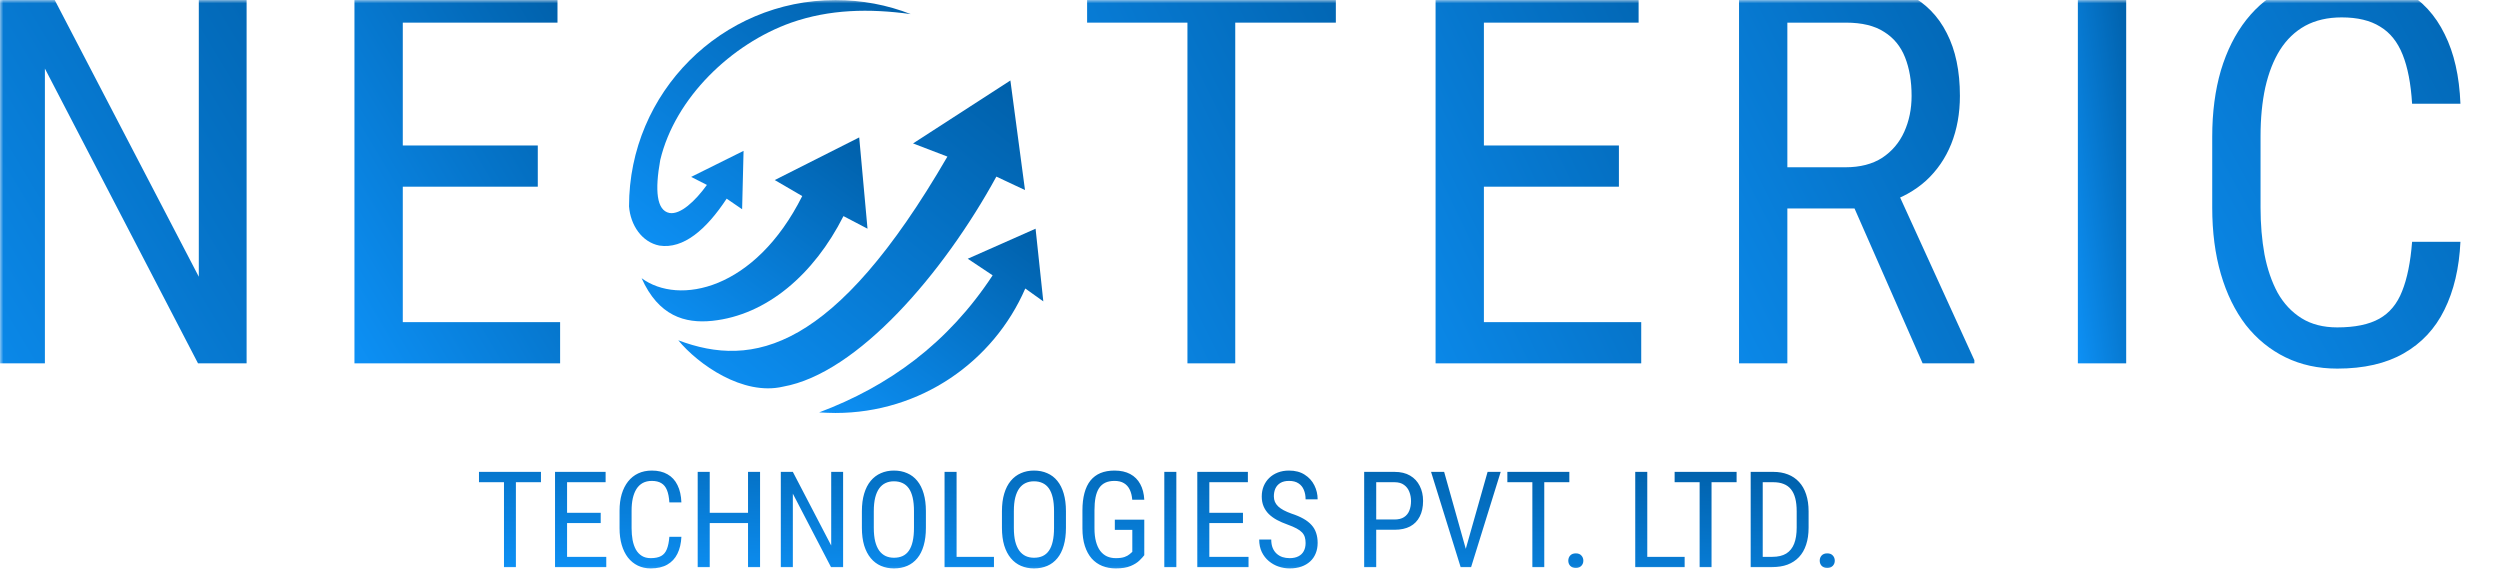 <svg width="378" height="87" viewBox="0 0 378 87" fill="none" xmlns="http://www.w3.org/2000/svg">
<mask id="mask0_256_1469" style="mask-type:luminance" maskUnits="userSpaceOnUse" x="0" y="0" width="378" height="87">
<path d="M377.751 0H0V86.724H377.751V0Z" fill="white"/>
</mask>
<g mask="url(#mask0_256_1469)">
<path fill-rule="evenodd" clip-rule="evenodd" d="M146.32 39.123L156.579 34.58L157.749 45.569L155.022 43.622C150.216 54.697 139.177 62.442 126.32 62.442C125.498 62.442 124.675 62.398 123.852 62.355C134.328 58.418 143.29 51.972 150.086 41.632L146.32 39.123Z" fill="url(#paint0_linear_256_1469)"/>
<path fill-rule="evenodd" clip-rule="evenodd" d="M138.053 21.686L152.771 12.168L154.98 28.738L150.65 26.704C142.685 41.284 129.655 56.469 118.4 58.46C112.338 59.887 105.542 55.085 102.555 51.451C113.81 55.691 126.149 53.138 143.248 23.676L138.053 21.686Z" fill="url(#paint1_linear_256_1469)"/>
<path fill-rule="evenodd" clip-rule="evenodd" d="M121.298 29.646L117.141 27.224L129.912 20.777L131.167 34.578L127.532 32.675C123.072 41.501 115.929 47.644 107.704 48.509C103.549 48.942 99.566 47.774 97.012 42.063C102.639 46.216 114.155 43.88 121.298 29.646Z" fill="url(#paint2_linear_256_1469)"/>
<path fill-rule="evenodd" clip-rule="evenodd" d="M119.612 3.43C125.413 1.396 131.43 1.266 137.707 2.132C134.157 0.747 130.347 0.012 126.322 0.012C109.092 0.012 95.109 13.986 95.109 31.205C95.326 34.06 97.058 36.612 99.698 37.132C103.335 37.694 106.798 34.709 109.871 30.037L112.209 31.637L112.426 22.811L104.503 26.748L106.884 27.96C105.11 30.426 102.858 32.502 101.213 32.2C99.265 31.81 99.005 28.782 99.828 24.196C102.079 14.764 110.607 6.631 119.612 3.43Z" fill="url(#paint3_linear_256_1469)"/>
<path d="M37.287 -2.848V54.938H29.94L6.788 10.368V54.938H-0.52V-2.848H6.788L30.059 41.841V-2.848H37.287Z" fill="url(#paint4_linear_256_1469)"/>
<path d="M84.689 48.707V54.938H59.59V48.707H84.689ZM60.901 -2.848V54.938H53.594V-2.848H60.901ZM81.313 21.997V28.228H59.59V21.997H81.313ZM84.292 -2.848V3.423H59.59V-2.848H84.292Z" fill="url(#paint5_linear_256_1469)"/>
<path d="M186.769 -2.848V54.938H179.541V-2.848H186.769ZM201.98 -2.848V3.423H164.371V-2.848H201.98Z" fill="url(#paint6_linear_256_1469)"/>
<path d="M248.153 48.707V54.938H223.055V48.707H248.153ZM224.365 -2.848V54.938H217.059V-2.848H224.365ZM244.779 21.997V28.228H223.055V21.997H244.779ZM247.757 -2.848V3.423H223.055V-2.848H247.757Z" fill="url(#paint7_linear_256_1469)"/>
<path d="M262.941 -2.848H279.104C282.864 -2.848 286.014 -2.186 288.556 -0.863C291.124 0.46 293.057 2.418 294.354 5.011C295.677 7.577 296.339 10.739 296.339 14.496C296.339 17.142 295.903 19.563 295.029 21.759C294.155 23.928 292.885 25.78 291.217 27.315C289.549 28.823 287.523 29.948 285.14 30.689L283.155 31.522H268.74L268.66 25.291H279.025C281.249 25.291 283.103 24.815 284.585 23.862C286.067 22.883 287.179 21.574 287.92 19.933C288.661 18.293 289.033 16.48 289.033 14.496C289.033 12.273 288.702 10.329 288.039 8.662C287.377 6.995 286.319 5.712 284.863 4.812C283.432 3.886 281.514 3.423 279.104 3.423H270.248V54.938H262.941V-2.848ZM290.7 54.938L279.184 28.744L286.769 28.704L298.524 54.462V54.938H290.7Z" fill="url(#paint8_linear_256_1469)"/>
<path d="M321.479 -2.848V54.938H314.172V-2.848H321.479Z" fill="url(#paint9_linear_256_1469)"/>
<path d="M364.709 36.563H372.017C371.831 40.532 371.024 43.959 369.594 46.842C368.191 49.7 366.139 51.896 363.439 53.431C360.765 54.965 357.416 55.733 353.391 55.733C350.505 55.733 347.897 55.164 345.568 54.026C343.238 52.888 341.24 51.261 339.571 49.144C337.929 47.001 336.672 44.435 335.799 41.445C334.925 38.455 334.488 35.095 334.488 31.364V20.688C334.488 16.984 334.925 13.637 335.799 10.647C336.699 7.657 337.983 5.104 339.651 2.987C341.345 0.844 343.396 -0.796 345.807 -1.934C348.242 -3.072 350.995 -3.641 354.066 -3.641C357.826 -3.641 361.003 -2.887 363.598 -1.378C366.219 0.103 368.23 2.286 369.633 5.17C371.064 8.028 371.858 11.533 372.017 15.687H364.709C364.524 12.645 364.048 10.171 363.279 8.266C362.512 6.334 361.373 4.919 359.865 4.019C358.381 3.093 356.449 2.63 354.066 2.63C351.948 2.63 350.108 3.053 348.546 3.9C347.01 4.747 345.74 5.964 344.733 7.551C343.754 9.112 343.013 11.004 342.51 13.227C342.033 15.423 341.795 17.883 341.795 20.609V31.364C341.795 33.904 341.993 36.272 342.391 38.468C342.815 40.664 343.477 42.596 344.376 44.263C345.303 45.903 346.508 47.186 347.99 48.112C349.473 49.038 351.273 49.502 353.391 49.502C356.065 49.502 358.183 49.065 359.746 48.192C361.307 47.319 362.459 45.93 363.2 44.025C363.968 42.12 364.471 39.632 364.709 36.563Z" fill="url(#paint10_linear_256_1469)"/>
<path d="M78.003 71.348V85.746H76.202V71.348H78.003ZM81.793 71.348V72.911H72.422V71.348H81.793ZM91.668 84.194V85.746H85.414V84.194H91.668ZM85.741 71.348V85.746H83.92V71.348H85.741ZM90.827 77.539V79.091H85.414V77.539H90.827ZM91.569 71.348V72.911H85.414V71.348H91.569ZM101.207 81.168H103.027C102.981 82.157 102.78 83.01 102.424 83.729C102.074 84.441 101.563 84.988 100.89 85.371C100.224 85.753 99.389 85.944 98.387 85.944C97.668 85.944 97.018 85.802 96.437 85.519C95.857 85.236 95.359 84.83 94.943 84.303C94.534 83.769 94.221 83.129 94.003 82.384C93.785 81.639 93.677 80.802 93.677 79.872V77.212C93.677 76.289 93.785 75.455 94.003 74.71C94.227 73.965 94.547 73.329 94.963 72.802C95.385 72.268 95.896 71.859 96.497 71.576C97.104 71.292 97.79 71.15 98.555 71.15C99.492 71.15 100.283 71.338 100.93 71.714C101.583 72.083 102.084 72.627 102.434 73.346C102.79 74.058 102.988 74.931 103.027 75.966H101.207C101.161 75.208 101.042 74.592 100.85 74.117C100.659 73.636 100.375 73.283 99.999 73.059C99.63 72.828 99.148 72.713 98.555 72.713C98.027 72.713 97.569 72.818 97.179 73.029C96.797 73.24 96.48 73.543 96.23 73.939C95.985 74.328 95.801 74.799 95.675 75.353C95.557 75.9 95.497 76.513 95.497 77.192V79.872C95.497 80.505 95.547 81.095 95.646 81.642C95.751 82.19 95.916 82.671 96.14 83.086C96.371 83.495 96.671 83.815 97.041 84.046C97.41 84.276 97.859 84.392 98.387 84.392C99.053 84.392 99.581 84.283 99.97 84.065C100.359 83.848 100.646 83.501 100.831 83.027C101.022 82.552 101.147 81.933 101.207 81.168ZM113.308 77.539V79.091H107.065V77.539H113.308ZM107.312 71.348V85.746H105.491V71.348H107.312ZM114.921 71.348V85.746H113.101V71.348H114.921ZM127.478 71.348V85.746H125.648L119.878 74.641V85.746H118.058V71.348H119.878L125.678 82.483V71.348H127.478ZM139.996 77.301V79.803C139.996 80.818 139.884 81.712 139.659 82.483C139.441 83.248 139.122 83.887 138.699 84.401C138.276 84.916 137.769 85.301 137.176 85.558C136.581 85.816 135.912 85.944 135.167 85.944C134.447 85.944 133.791 85.816 133.198 85.558C132.604 85.301 132.092 84.916 131.664 84.401C131.235 83.887 130.902 83.248 130.664 82.483C130.434 81.712 130.318 80.818 130.318 79.803V77.301C130.318 76.286 130.434 75.396 130.664 74.631C130.895 73.86 131.225 73.217 131.653 72.703C132.083 72.189 132.594 71.803 133.187 71.546C133.782 71.282 134.438 71.15 135.156 71.15C135.902 71.15 136.572 71.282 137.165 71.546C137.766 71.803 138.273 72.189 138.689 72.703C139.111 73.217 139.435 73.86 139.659 74.631C139.884 75.396 139.996 76.286 139.996 77.301ZM138.194 79.803V77.281C138.194 76.49 138.129 75.811 137.997 75.244C137.864 74.671 137.671 74.203 137.413 73.84C137.155 73.478 136.839 73.211 136.463 73.039C136.086 72.861 135.651 72.772 135.156 72.772C134.688 72.772 134.266 72.861 133.891 73.039C133.521 73.211 133.204 73.478 132.94 73.84C132.676 74.203 132.471 74.671 132.327 75.244C132.188 75.811 132.118 76.49 132.118 77.281V79.803C132.118 80.601 132.188 81.287 132.327 81.86C132.471 82.427 132.676 82.895 132.94 83.264C133.21 83.627 133.534 83.897 133.91 84.075C134.286 84.246 134.705 84.332 135.167 84.332C135.661 84.332 136.097 84.246 136.472 84.075C136.855 83.897 137.172 83.627 137.423 83.264C137.68 82.895 137.871 82.427 137.997 81.86C138.129 81.287 138.194 80.601 138.194 79.803ZM150.287 84.194V85.746H144.31V84.194H150.287ZM144.636 71.348V85.746H142.816V71.348H144.636ZM161.171 77.301V79.803C161.171 80.818 161.058 81.712 160.834 82.483C160.616 83.248 160.297 83.887 159.874 84.401C159.452 84.916 158.944 85.301 158.351 85.558C157.757 85.816 157.087 85.944 156.341 85.944C155.623 85.944 154.967 85.816 154.372 85.558C153.779 85.301 153.268 84.916 152.839 84.401C152.41 83.887 152.077 83.248 151.84 82.483C151.608 81.712 151.494 80.818 151.494 79.803V77.301C151.494 76.286 151.608 75.396 151.84 74.631C152.07 73.86 152.4 73.217 152.829 72.703C153.258 72.189 153.769 71.803 154.363 71.546C154.957 71.282 155.613 71.15 156.332 71.15C157.078 71.15 157.747 71.282 158.34 71.546C158.942 71.803 159.449 72.189 159.865 72.703C160.286 73.217 160.611 73.86 160.834 74.631C161.058 75.396 161.171 76.286 161.171 77.301ZM159.37 79.803V77.281C159.37 76.49 159.304 75.811 159.172 75.244C159.04 74.671 158.845 74.203 158.588 73.84C158.331 73.478 158.014 73.211 157.638 73.039C157.262 72.861 156.827 72.772 156.332 72.772C155.864 72.772 155.441 72.861 155.065 73.039C154.697 73.211 154.379 73.478 154.116 73.84C153.851 74.203 153.647 74.671 153.502 75.244C153.363 75.811 153.295 76.49 153.295 77.281V79.803C153.295 80.601 153.363 81.287 153.502 81.86C153.647 82.427 153.851 82.895 154.116 83.264C154.386 83.627 154.709 83.897 155.085 84.075C155.462 84.246 155.88 84.332 156.341 84.332C156.836 84.332 157.272 84.246 157.648 84.075C158.031 83.897 158.347 83.627 158.598 83.264C158.856 82.895 159.047 82.427 159.172 81.86C159.304 81.287 159.37 80.601 159.37 79.803ZM173.015 78.577V83.947C172.857 84.158 172.616 84.421 172.293 84.738C171.976 85.054 171.531 85.334 170.957 85.578C170.384 85.822 169.631 85.944 168.701 85.944C167.955 85.944 167.272 85.819 166.653 85.568C166.039 85.318 165.508 84.942 165.059 84.441C164.617 83.933 164.275 83.304 164.031 82.552C163.787 81.794 163.664 80.907 163.664 79.892V77.192C163.664 76.184 163.766 75.3 163.971 74.542C164.175 73.784 164.479 73.154 164.882 72.653C165.291 72.153 165.795 71.777 166.395 71.526C167.002 71.276 167.708 71.15 168.513 71.15C169.443 71.15 170.235 71.325 170.888 71.674C171.54 72.024 172.046 72.528 172.402 73.187C172.765 73.847 172.969 74.638 173.015 75.561H171.195C171.149 74.968 171.023 74.46 170.819 74.038C170.614 73.609 170.324 73.283 169.947 73.059C169.571 72.828 169.094 72.713 168.513 72.713C167.959 72.713 167.49 72.805 167.108 72.99C166.725 73.174 166.412 73.451 166.168 73.82C165.93 74.189 165.756 74.654 165.644 75.215C165.538 75.775 165.484 76.428 165.484 77.173V79.892C165.484 80.657 165.561 81.323 165.712 81.89C165.865 82.457 166.079 82.925 166.356 83.294C166.639 83.663 166.979 83.94 167.374 84.125C167.771 84.303 168.216 84.392 168.711 84.392C169.271 84.392 169.713 84.332 170.036 84.214C170.359 84.095 170.607 83.96 170.779 83.808C170.957 83.656 171.098 83.534 171.205 83.442V80.12H168.562V78.577H173.015ZM177.863 71.348V85.746H176.043V71.348H177.863ZM188.778 84.194V85.746H182.524V84.194H188.778ZM182.851 71.348V85.746H181.031V71.348H182.851ZM187.936 77.539V79.091H182.524V77.539H187.936ZM188.679 71.348V72.911H182.524V71.348H188.679ZM197.406 82.107C197.406 81.771 197.367 81.474 197.288 81.217C197.209 80.954 197.07 80.716 196.872 80.505C196.674 80.294 196.397 80.093 196.041 79.902C195.684 79.711 195.233 79.516 194.686 79.319C194.092 79.108 193.554 78.874 193.073 78.617C192.59 78.353 192.178 78.053 191.836 77.717C191.499 77.38 191.239 76.995 191.054 76.56C190.869 76.124 190.777 75.627 190.777 75.066C190.777 74.506 190.872 73.989 191.064 73.514C191.262 73.039 191.539 72.627 191.895 72.278C192.258 71.922 192.694 71.645 193.201 71.447C193.71 71.249 194.277 71.15 194.903 71.15C195.84 71.15 196.628 71.358 197.268 71.773C197.915 72.182 198.402 72.719 198.732 73.385C199.062 74.044 199.227 74.75 199.227 75.501H197.406C197.406 74.961 197.318 74.483 197.139 74.068C196.967 73.646 196.697 73.316 196.328 73.079C195.965 72.835 195.49 72.713 194.903 72.713C194.375 72.713 193.94 72.815 193.597 73.019C193.261 73.224 193.01 73.501 192.845 73.85C192.687 74.199 192.608 74.598 192.608 75.047C192.608 75.35 192.66 75.627 192.766 75.877C192.871 76.121 193.033 76.349 193.25 76.56C193.475 76.771 193.752 76.965 194.082 77.143C194.419 77.321 194.814 77.493 195.27 77.657C195.975 77.888 196.579 78.145 197.08 78.429C197.581 78.712 197.99 79.032 198.307 79.388C198.624 79.737 198.855 80.136 198.999 80.584C199.152 81.026 199.227 81.527 199.227 82.087C199.227 82.674 199.129 83.205 198.931 83.68C198.739 84.154 198.459 84.56 198.09 84.896C197.72 85.232 197.274 85.493 196.753 85.677C196.232 85.855 195.645 85.944 194.992 85.944C194.424 85.944 193.868 85.852 193.32 85.667C192.778 85.483 192.287 85.206 191.846 84.837C191.404 84.467 191.051 84.013 190.786 83.472C190.523 82.925 190.391 82.292 190.391 81.573H192.211C192.211 82.068 192.285 82.493 192.429 82.849C192.574 83.198 192.776 83.488 193.033 83.719C193.29 83.95 193.584 84.121 193.913 84.233C194.25 84.339 194.61 84.392 194.992 84.392C195.519 84.392 195.962 84.299 196.318 84.115C196.681 83.93 196.951 83.666 197.13 83.324C197.314 82.981 197.406 82.575 197.406 82.107ZM210.854 80.1H207.707V78.547H210.854C211.448 78.547 211.926 78.429 212.289 78.191C212.658 77.954 212.926 77.624 213.091 77.202C213.261 76.78 213.347 76.299 213.347 75.759C213.347 75.264 213.261 74.799 213.091 74.364C212.926 73.929 212.658 73.58 212.289 73.316C211.926 73.046 211.448 72.911 210.854 72.911H208.083V85.746H206.263V71.348H210.854C211.784 71.348 212.569 71.536 213.209 71.912C213.849 72.288 214.333 72.808 214.663 73.474C215 74.134 215.169 74.888 215.169 75.739C215.169 76.662 215 77.45 214.663 78.102C214.333 78.755 213.849 79.253 213.209 79.596C212.569 79.932 211.784 80.1 210.854 80.1ZM221.462 83.561L224.924 71.348H226.904L222.431 85.746H221.036L221.462 83.561ZM218.354 71.348L221.788 83.561L222.243 85.746H220.848L216.376 71.348H218.354ZM233.493 71.348V85.746H231.693V71.348H233.493ZM237.284 71.348V72.911H227.913V71.348H237.284ZM237.126 84.777C237.126 84.467 237.221 84.207 237.412 83.996C237.61 83.778 237.894 83.67 238.263 83.67C238.633 83.67 238.913 83.778 239.104 83.996C239.302 84.207 239.401 84.467 239.401 84.777C239.401 85.081 239.302 85.338 239.104 85.549C238.913 85.76 238.633 85.865 238.263 85.865C237.894 85.865 237.61 85.76 237.412 85.549C237.221 85.338 237.126 85.081 237.126 84.777ZM254.719 84.194V85.746H248.742V84.194H254.719ZM249.068 71.348V85.746H247.248V71.348H249.068ZM258.785 71.348V85.746H256.984V71.348H258.785ZM262.575 71.348V72.911H253.204V71.348H262.575ZM267.968 85.746H265.515L265.534 84.194H267.968C268.832 84.194 269.535 84.029 270.076 83.699C270.617 83.363 271.016 82.869 271.273 82.216C271.531 81.557 271.659 80.743 271.659 79.773V77.311C271.659 76.546 271.587 75.887 271.441 75.333C271.296 74.779 271.078 74.325 270.788 73.969C270.499 73.613 270.132 73.349 269.69 73.178C269.248 73 268.73 72.911 268.137 72.911H265.464V71.348H268.137C268.948 71.348 269.68 71.477 270.334 71.734C270.986 71.984 271.547 72.364 272.015 72.871C272.484 73.372 272.84 73.995 273.084 74.74C273.335 75.485 273.46 76.349 273.46 77.331V79.773C273.46 80.756 273.335 81.619 273.084 82.364C272.84 83.109 272.48 83.732 272.005 84.233C271.531 84.734 270.953 85.113 270.274 85.371C269.6 85.621 268.832 85.746 267.968 85.746ZM266.524 71.348V85.746H264.703V71.348H266.524ZM275.142 84.777C275.142 84.467 275.237 84.207 275.429 83.996C275.627 83.778 275.911 83.67 276.28 83.67C276.65 83.67 276.93 83.778 277.122 83.996C277.319 84.207 277.418 84.467 277.418 84.777C277.418 85.081 277.319 85.338 277.122 85.549C276.93 85.76 276.65 85.865 276.28 85.865C275.911 85.865 275.627 85.76 275.429 85.549C275.237 85.338 275.142 85.081 275.142 84.777Z" fill="url(#paint11_linear_256_1469)"/>
</g>
<defs>
<linearGradient id="paint0_linear_256_1469" x1="154.542" y1="33.074" x2="127.738" y2="69.209" gradientUnits="userSpaceOnUse">
<stop stop-color="#0060AA"/>
<stop offset="1" stop-color="#0E94FB"/>
</linearGradient>
<linearGradient id="paint1_linear_256_1469" x1="150.02" y1="9.652" x2="104.35" y2="66.646" gradientUnits="userSpaceOnUse">
<stop stop-color="#0060AA"/>
<stop offset="1" stop-color="#0E94FB"/>
</linearGradient>
<linearGradient id="paint2_linear_256_1469" x1="127.937" y1="19.274" x2="101.253" y2="55.585" gradientUnits="userSpaceOnUse">
<stop stop-color="#0060AA"/>
<stop offset="1" stop-color="#0E94FB"/>
</linearGradient>
<linearGradient id="paint3_linear_256_1469" x1="133.677" y1="-1.998" x2="97.332" y2="44.135" gradientUnits="userSpaceOnUse">
<stop stop-color="#0060AA"/>
<stop offset="1" stop-color="#0E94FB"/>
</linearGradient>
<linearGradient id="paint4_linear_256_1469" x1="39.915" y1="-25.75" x2="-44.439" y2="24.959" gradientUnits="userSpaceOnUse">
<stop stop-color="#0060AA"/>
<stop offset="1" stop-color="#0E94FB"/>
</linearGradient>
<linearGradient id="paint5_linear_256_1469" x1="81.747" y1="-5.971" x2="30.642" y2="24.503" gradientUnits="userSpaceOnUse">
<stop stop-color="#0060AA"/>
<stop offset="1" stop-color="#0E94FB"/>
</linearGradient>
<linearGradient id="paint6_linear_256_1469" x1="200.321" y1="-25.75" x2="124.439" y2="11.757" gradientUnits="userSpaceOnUse">
<stop stop-color="#0060AA"/>
<stop offset="1" stop-color="#0E94FB"/>
</linearGradient>
<linearGradient id="paint7_linear_256_1469" x1="248.159" y1="-25.75" x2="173.545" y2="10.133" gradientUnits="userSpaceOnUse">
<stop stop-color="#0060AA"/>
<stop offset="1" stop-color="#0E94FB"/>
</linearGradient>
<linearGradient id="paint8_linear_256_1469" x1="296.076" y1="-25.75" x2="218.972" y2="13.391" gradientUnits="userSpaceOnUse">
<stop stop-color="#0060AA"/>
<stop offset="1" stop-color="#0E94FB"/>
</linearGradient>
<linearGradient id="paint9_linear_256_1469" x1="320.788" y1="-5.971" x2="304.822" y2="-3.734" gradientUnits="userSpaceOnUse">
<stop stop-color="#0060AA"/>
<stop offset="1" stop-color="#0E94FB"/>
</linearGradient>
<linearGradient id="paint10_linear_256_1469" x1="372.045" y1="-25.75" x2="291.559" y2="18.334" gradientUnits="userSpaceOnUse">
<stop stop-color="#0060AA"/>
<stop offset="1" stop-color="#0E94FB"/>
</linearGradient>
<linearGradient id="paint11_linear_256_1469" x1="258.027" y1="70.351" x2="256.098" y2="99.969" gradientUnits="userSpaceOnUse">
<stop stop-color="#0060AA"/>
<stop offset="1" stop-color="#0E94FB"/>
</linearGradient>
</defs>
</svg>
